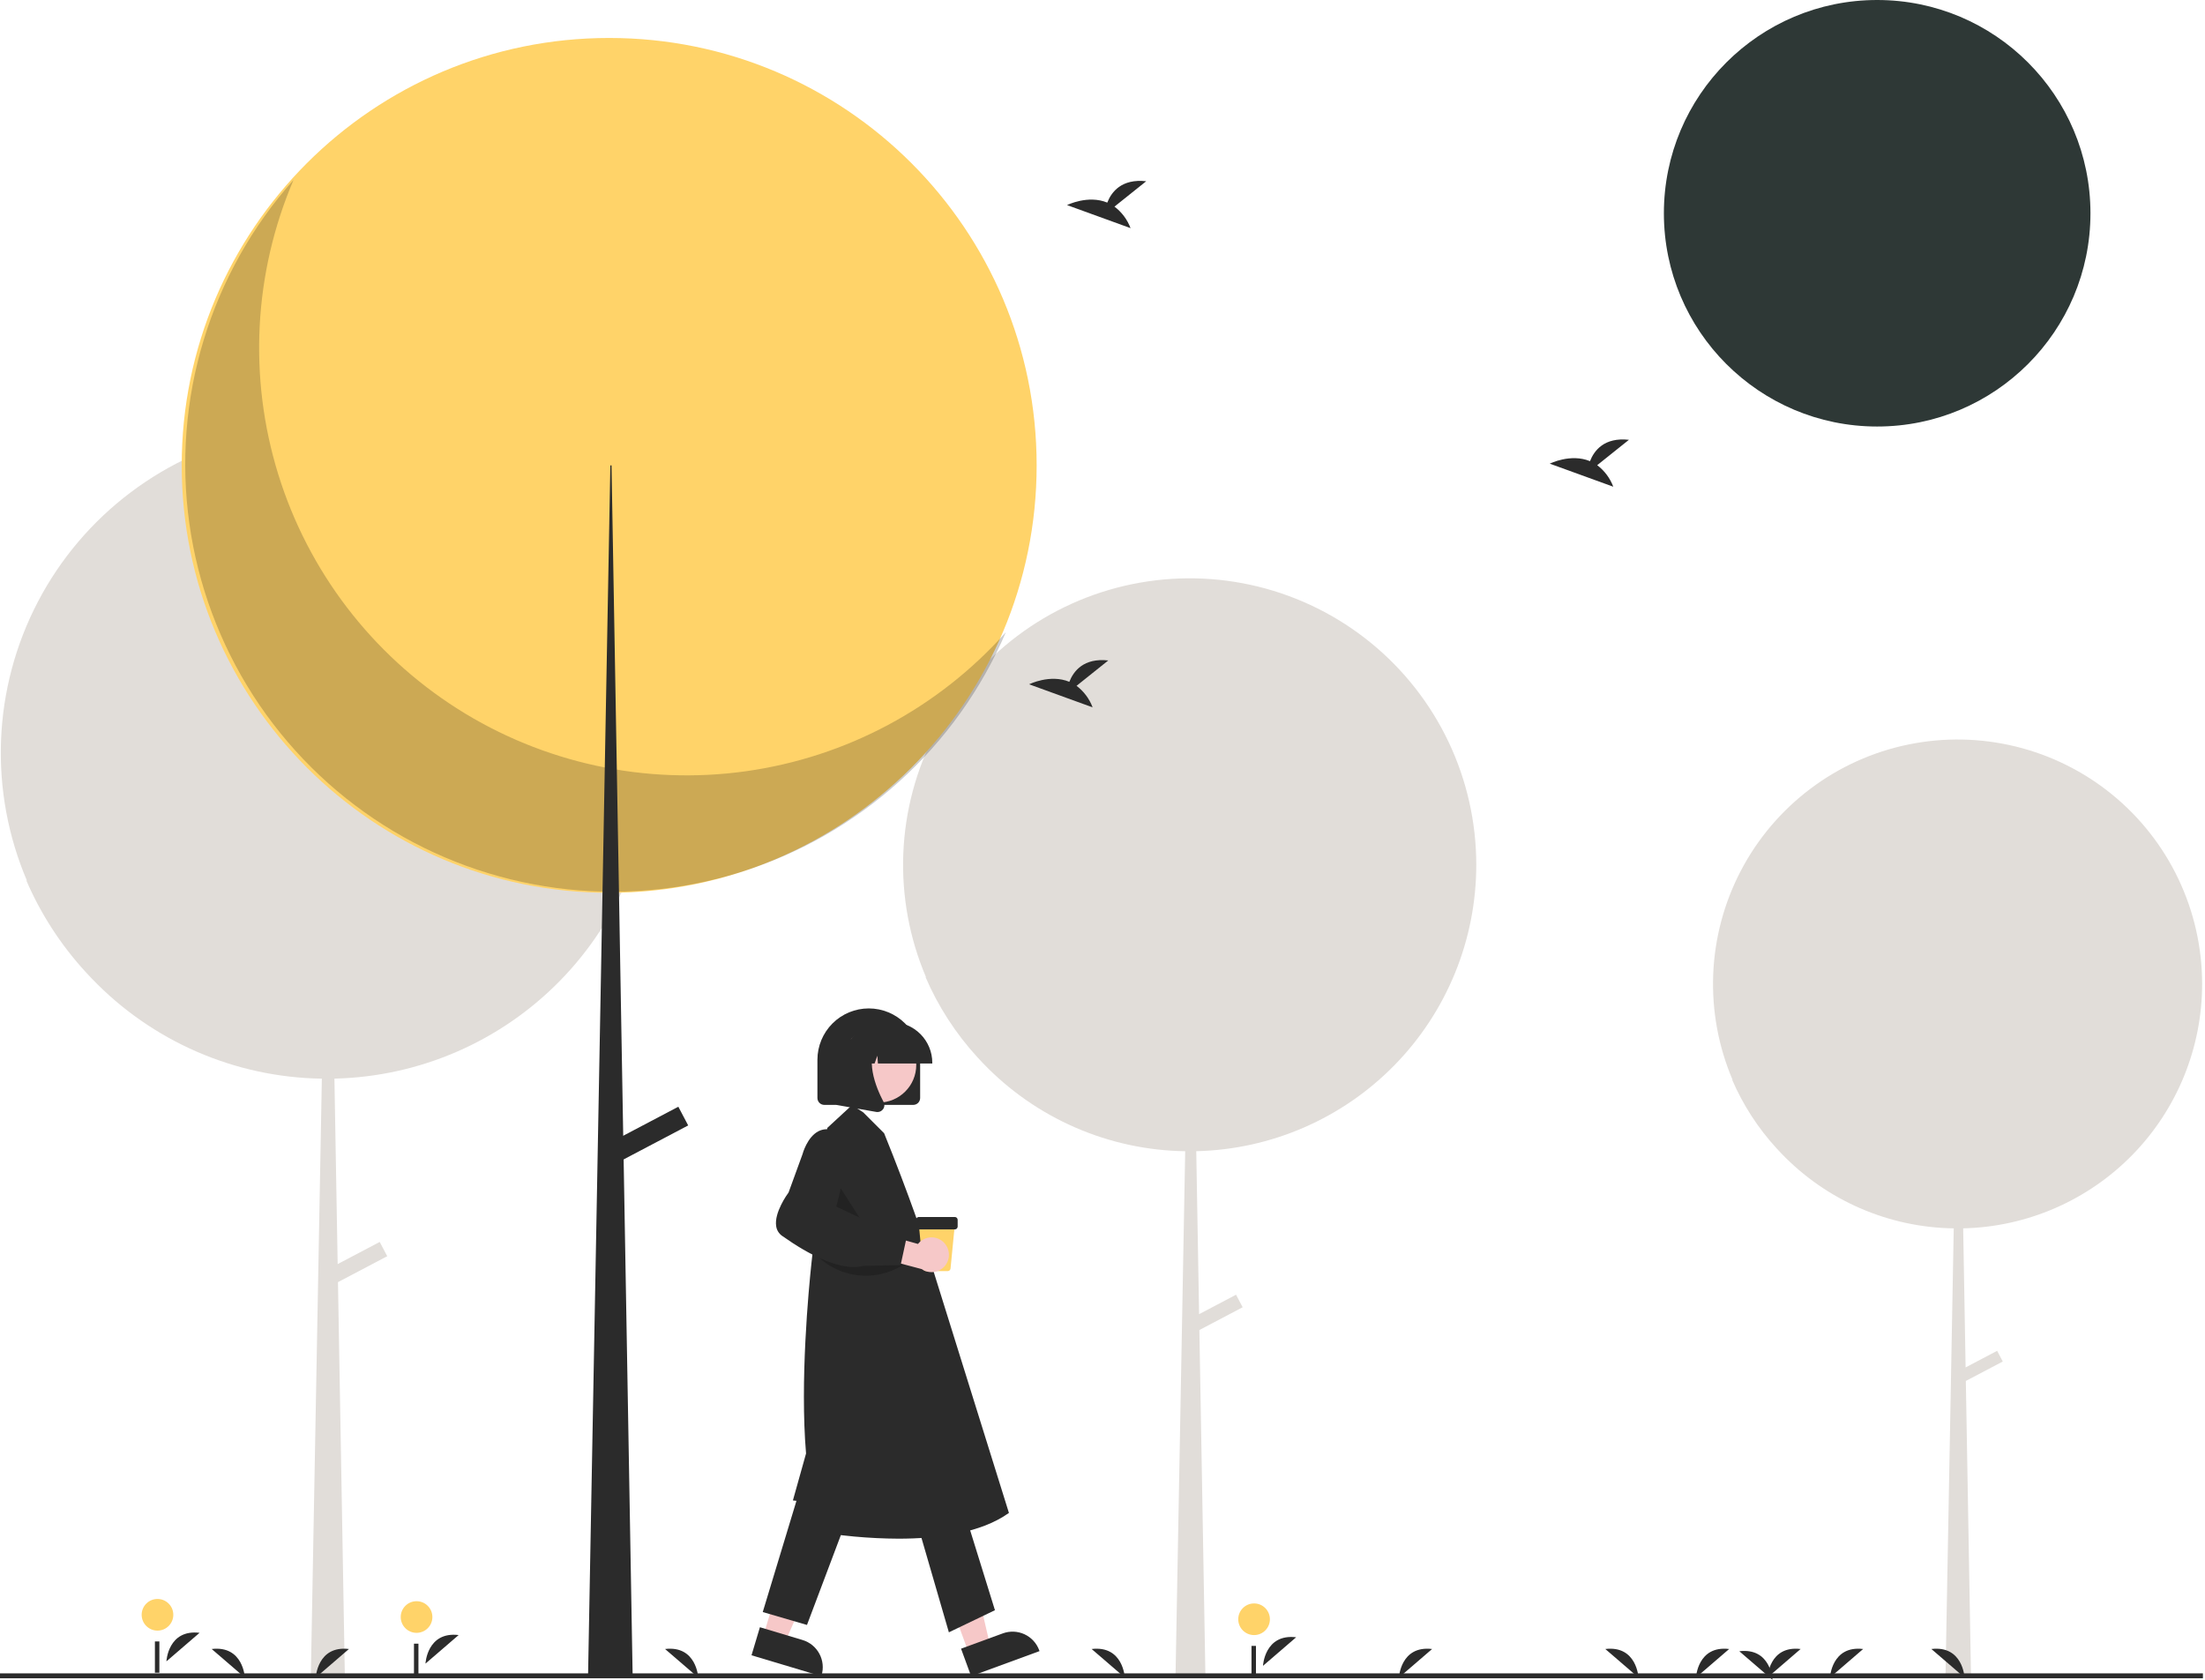 <svg width="420" height="320" viewBox="0 0 420 320" fill="none" xmlns="http://www.w3.org/2000/svg">
<g clip-path="url(#clip0_574_6938)">
<path d="M145.394 311.649L149.516 312.884L156.241 297.57L150.157 295.748L145.394 311.649Z" fill="#F6C8C8"/>
<path d="M144.746 309.988L152.864 312.42C154.236 312.831 155.389 313.771 156.069 315.032C156.749 316.292 156.9 317.772 156.489 319.144L156.438 319.312L143.146 315.331L144.746 309.988Z" fill="#2B2B2B"/>
<path d="M184.571 315.018L188.612 313.536L184.821 297.247L178.857 299.433L184.571 315.018Z" fill="#F6C8C8"/>
<path d="M183.057 314.076L191.014 311.159C192.359 310.666 193.845 310.727 195.144 311.329C196.444 311.932 197.451 313.026 197.944 314.371L198.005 314.535L184.976 319.312L183.057 314.076Z" fill="#2B2B2B"/>
<path d="M152.306 283.928L145.286 307.095L153.71 309.552L161.784 288.14L152.306 283.928Z" fill="#2B2B2B"/>
<path d="M174.42 289.193L180.739 310.956L189.514 306.744L183.196 286.385L174.42 289.193Z" fill="#2B2B2B"/>
<path d="M171.132 293.118C165.513 293.092 159.907 292.575 154.378 291.573L154.237 291.544V286.191L151.028 285.834L153.533 276.89C152.365 263.111 154.024 245.661 154.561 240.638C154.684 239.461 154.765 238.8 154.765 238.8L157.58 214.866L162.291 210.518L164.432 211.91L168.402 215.88C173.016 227.237 176.678 237.929 176.701 238.616L192.177 288.209L192.073 288.283C186.699 292.076 178.508 293.118 171.132 293.118Z" fill="#2B2B2B"/>
<path opacity="0.2" d="M159.577 225.482L158.495 232.236L165.82 235.258L159.577 225.482Z" fill="black"/>
<path d="M173.951 210.482H157.014C156.665 210.482 156.331 210.343 156.085 210.097C155.839 209.85 155.7 209.516 155.7 209.168V201.868C155.705 199.276 156.738 196.793 158.572 194.962C160.406 193.132 162.891 192.104 165.482 192.104C168.074 192.104 170.559 193.132 172.393 194.962C174.227 196.793 175.26 199.276 175.265 201.868V209.168C175.265 209.516 175.126 209.85 174.88 210.097C174.634 210.343 174.3 210.482 173.951 210.482Z" fill="#2B2B2B"/>
<path d="M167.353 210.042C171.314 210.042 174.525 206.831 174.525 202.87C174.525 198.909 171.314 195.698 167.353 195.698C163.391 195.698 160.18 198.909 160.18 202.87C160.18 206.831 163.391 210.042 167.353 210.042Z" fill="#F6C8C8"/>
<path d="M177.58 202.598H167.223L167.117 201.111L166.586 202.598H164.991L164.781 199.65L163.728 202.598H160.643V202.452C160.645 200.4 161.461 198.433 162.912 196.982C164.362 195.531 166.329 194.715 168.381 194.713H169.841C171.893 194.715 173.86 195.531 175.311 196.982C176.762 198.433 177.578 200.4 177.58 202.452V202.598Z" fill="#2B2B2B"/>
<path d="M167.138 211.845C167.06 211.845 166.982 211.838 166.905 211.824L159.322 210.486V197.953H167.67L167.463 198.194C164.588 201.547 166.754 206.985 168.301 209.929C168.415 210.144 168.466 210.387 168.448 210.631C168.43 210.874 168.343 211.107 168.199 211.303C168.077 211.471 167.918 211.607 167.733 211.702C167.549 211.796 167.345 211.845 167.138 211.845Z" fill="#2B2B2B"/>
<path d="M180.52 242.14H176.363C176.23 242.14 176.101 242.091 176.002 242.001C175.903 241.911 175.842 241.788 175.829 241.655L174.997 233.127H181.886L181.054 241.655C181.041 241.788 180.98 241.911 180.881 242.001C180.782 242.091 180.653 242.14 180.52 242.14Z" fill="#FFD369"/>
<path d="M181.874 234.2H175.007C174.865 234.199 174.729 234.143 174.628 234.042C174.527 233.942 174.471 233.805 174.471 233.663V232.376C174.471 232.233 174.527 232.097 174.628 231.996C174.729 231.896 174.865 231.839 175.007 231.839H181.874C182.016 231.839 182.153 231.896 182.253 231.996C182.354 232.097 182.411 232.233 182.411 232.376V233.663C182.411 233.805 182.354 233.942 182.253 234.042C182.153 234.143 182.016 234.199 181.874 234.2Z" fill="#2B2B2B"/>
<path opacity="0.2" d="M154.938 238.47C156.847 240.68 159.437 242.194 162.299 242.772C165.162 243.351 168.136 242.962 170.753 241.666L172.314 240.894L154.938 238.47Z" fill="black"/>
<path d="M179.897 236.819C179.577 236.459 179.182 236.174 178.74 235.984C178.298 235.794 177.82 235.703 177.339 235.717C176.858 235.732 176.386 235.852 175.956 236.068C175.526 236.285 175.15 236.593 174.852 236.971L167.61 234.938L165.301 239.038L175.568 241.765C176.237 242.223 177.05 242.42 177.854 242.318C178.657 242.217 179.396 241.824 179.93 241.214C180.463 240.605 180.754 239.821 180.748 239.01C180.742 238.2 180.439 237.42 179.897 236.819Z" fill="#F6C8C8"/>
<path d="M162.615 241.368C159.172 241.369 154.514 239.35 148.983 235.44C148.675 235.226 148.415 234.951 148.218 234.632C148.022 234.312 147.894 233.955 147.843 233.584C147.435 231 149.956 227.506 150.203 227.171L152.853 219.894C152.883 219.775 153.737 216.627 155.881 215.507C156.333 215.275 156.829 215.144 157.336 215.122C157.843 215.101 158.348 215.189 158.818 215.381C162.901 216.868 159.713 228.351 159.275 229.857L164.685 232.404L168.121 234.594L172.827 235.086L171.549 240.999L164.403 241.159C163.818 241.303 163.218 241.373 162.615 241.368Z" fill="#2B2B2B"/>
<path d="M419.452 187.433C419.449 180.524 417.908 173.702 414.942 167.462C411.977 161.222 407.66 155.72 402.305 151.354C396.95 146.988 390.691 143.869 383.982 142.221C377.272 140.573 370.28 140.438 363.512 141.826C356.743 143.214 350.369 146.09 344.85 150.247C339.331 154.403 334.805 159.734 331.601 165.856C328.397 171.977 326.595 178.734 326.325 185.638C326.055 192.542 327.324 199.419 330.04 205.772C329.995 205.721 329.948 205.672 329.902 205.621C331.971 210.443 334.84 214.882 338.386 218.749C338.397 218.761 338.408 218.772 338.418 218.784C338.704 219.095 338.992 219.406 339.287 219.71C343.543 224.15 348.64 227.7 354.28 230.154C359.92 232.608 365.991 233.917 372.141 234.005L370.567 319.5H375.43L374.446 263.072L381.48 259.369L380.407 257.331L374.401 260.493L373.939 234.001C386.105 233.722 397.678 228.694 406.184 219.991C414.69 211.288 419.452 199.602 419.452 187.433Z" fill="#E1DDD9"/>
<path d="M281.196 164.729C281.192 156.632 279.386 148.638 275.911 141.325C272.435 134.012 267.376 127.564 261.101 122.448C254.825 117.332 247.49 113.675 239.627 111.744C231.764 109.813 223.57 109.655 215.638 111.282C207.706 112.909 200.236 116.279 193.768 121.15C187.3 126.02 181.996 132.269 178.242 139.442C174.487 146.616 172.375 154.535 172.058 162.625C171.742 170.716 173.229 178.776 176.413 186.22C176.359 186.161 176.304 186.103 176.251 186.044C178.676 191.695 182.037 196.896 186.193 201.429C186.206 201.442 186.218 201.456 186.231 201.469C186.566 201.835 186.904 202.198 187.249 202.555C192.237 207.758 198.21 211.918 204.819 214.794C211.429 217.67 218.544 219.204 225.751 219.308L223.907 319.5H229.606L228.452 253.372L236.696 249.032L235.438 246.643L228.4 250.349L227.858 219.303C242.115 218.976 255.679 213.083 265.647 202.884C275.615 192.685 281.196 178.99 281.196 164.729Z" fill="#E1DDD9"/>
<path d="M124.398 143.374C124.393 134.16 122.338 125.062 118.383 116.741C114.428 108.419 108.671 101.081 101.53 95.259C94.388 89.436 86.041 85.276 77.093 83.078C68.145 80.88 58.82 80.701 49.794 82.552C40.768 84.403 32.267 88.239 24.907 93.782C17.546 99.324 11.511 106.435 7.238 114.598C2.965 122.761 0.561 131.773 0.201 140.98C-0.159 150.187 1.534 159.358 5.156 167.83C5.096 167.763 5.033 167.697 4.972 167.629C7.732 174.061 11.557 179.98 16.287 185.137C16.301 185.153 16.315 185.168 16.329 185.184C16.711 185.599 17.095 186.013 17.488 186.419C23.164 192.34 29.961 197.074 37.483 200.347C45.004 203.62 53.101 205.366 61.303 205.484L59.204 319.5H65.689L64.376 244.248L73.758 239.309L72.327 236.59L64.317 240.807L63.7 205.478C79.925 205.106 95.36 198.4 106.703 186.793C118.046 175.187 124.397 159.603 124.398 143.374Z" fill="#E1DDD9"/>
<path d="M357.556 81.252C379.993 81.252 398.182 63.063 398.182 40.626C398.182 18.189 379.993 0 357.556 0C335.119 0 316.93 18.189 316.93 40.626C316.93 63.063 335.119 81.252 357.556 81.252Z" fill="#2E3836"/>
<path d="M116.034 170.076C161.002 170.076 197.456 133.622 197.456 88.654C197.456 43.686 161.002 7.232 116.034 7.232C71.065 7.232 34.611 43.686 34.611 88.654C34.611 133.622 71.065 170.076 116.034 170.076Z" fill="#FFD369"/>
<path opacity="0.2" d="M55.914 34.27C48.319 52.036 47.289 71.924 53.007 90.379C58.725 108.835 70.82 124.655 87.129 135.015C103.439 145.374 122.9 149.596 142.036 146.927C161.172 144.258 178.735 134.872 191.587 120.445C186.948 131.3 180.004 141.015 171.237 148.919C162.47 156.823 152.089 162.727 140.814 166.221C129.539 169.715 117.639 170.715 105.938 169.154C94.238 167.592 83.017 163.505 73.053 157.176C63.089 150.848 54.62 142.428 48.233 132.501C41.846 122.574 37.693 111.378 36.063 99.687C34.432 87.996 35.363 76.09 38.791 64.794C42.219 53.499 48.061 43.084 55.914 34.27Z" fill="black"/>
<path d="M116.257 88.654H116.481L120.508 319.5H112.007L116.257 88.654Z" fill="#2B2B2B"/>
<path d="M129.207 210.832L115.748 217.918L117.624 221.481L131.083 214.394L129.207 210.832Z" fill="#2B2B2B"/>
<path d="M240.571 317.34C240.571 317.34 240.865 311.185 246.887 311.9L240.571 317.34Z" fill="#2B2B2B"/>
<path d="M238.871 311.483C240.535 311.483 241.885 310.133 241.885 308.469C241.885 306.804 240.535 305.454 238.871 305.454C237.206 305.454 235.856 306.804 235.856 308.469C235.856 310.133 237.206 311.483 238.871 311.483Z" fill="#FFD369"/>
<path d="M239.231 313.544H238.38V319.5H239.231V313.544Z" fill="#2B2B2B"/>
<path d="M31.699 316.49C31.699 316.49 31.992 310.334 38.015 311.05L31.699 316.49Z" fill="#2B2B2B"/>
<path d="M29.997 310.632C31.662 310.632 33.011 309.282 33.011 307.618C33.011 305.953 31.662 304.604 29.997 304.604C28.332 304.604 26.983 305.953 26.983 307.618C26.983 309.282 28.332 310.632 29.997 310.632Z" fill="#FFD369"/>
<path d="M30.357 312.693H29.506V318.649H30.357V312.693Z" fill="#2B2B2B"/>
<path d="M81.045 316.915C81.045 316.915 81.339 310.759 87.361 311.475L81.045 316.915Z" fill="#2B2B2B"/>
<path d="M79.344 311.057C81.008 311.057 82.358 309.708 82.358 308.043C82.358 306.379 81.008 305.029 79.344 305.029C77.679 305.029 76.33 306.379 76.33 308.043C76.33 309.708 77.679 311.057 79.344 311.057Z" fill="#FFD369"/>
<path d="M79.704 313.119H78.853V319.074H79.704V313.119Z" fill="#2B2B2B"/>
<path d="M212.28 39.361L218.326 34.525C213.63 34.007 211.7 36.569 210.91 38.596C207.241 37.073 203.246 39.069 203.246 39.069L215.343 43.461C214.733 41.831 213.67 40.409 212.28 39.361Z" fill="#2B2B2B"/>
<path d="M304.227 88.618L310.273 83.782C305.576 83.264 303.646 85.826 302.856 87.853C299.187 86.33 295.192 88.326 295.192 88.326L307.289 92.718C306.679 91.088 305.617 89.666 304.227 88.618Z" fill="#2B2B2B"/>
<path d="M205.056 130.651L211.102 125.815C206.405 125.297 204.475 127.858 203.685 129.886C200.016 128.362 196.021 130.359 196.021 130.359L208.118 134.751C207.508 133.121 206.446 131.698 205.056 130.651Z" fill="#2B2B2B"/>
<path d="M323.047 319.575C323.047 319.575 323.341 313.419 329.363 314.135L323.047 319.575Z" fill="#2B2B2B"/>
<path d="M266.469 319.575C266.469 319.575 266.763 313.419 272.785 314.135L266.469 319.575Z" fill="#2B2B2B"/>
<path d="M60.148 319.575C60.148 319.575 60.441 313.419 66.463 314.135L60.148 319.575Z" fill="#2B2B2B"/>
<path d="M348.571 319.575C348.571 319.575 348.865 313.419 354.887 314.135L348.571 319.575Z" fill="#2B2B2B"/>
<path d="M336.66 319.575C336.66 319.575 336.954 313.419 342.976 314.135L336.66 319.575Z" fill="#2B2B2B"/>
<path d="M312.088 319.575C312.088 319.575 311.795 313.419 305.772 314.135L312.088 319.575Z" fill="#2B2B2B"/>
<path d="M214.246 319.575C214.246 319.575 213.952 313.419 207.93 314.135L214.246 319.575Z" fill="#2B2B2B"/>
<path d="M132.994 319.575C132.994 319.575 132.7 313.419 126.678 314.135L132.994 319.575Z" fill="#2B2B2B"/>
<path d="M46.637 319.575C46.637 319.575 46.343 313.419 40.321 314.135L46.637 319.575Z" fill="#2B2B2B"/>
<path d="M374.198 319.575C374.198 319.575 373.904 313.419 367.882 314.135L374.198 319.575Z" fill="#2B2B2B"/>
<path d="M337.613 320C337.613 320 337.319 313.844 331.297 314.56L337.613 320Z" fill="#2B2B2B"/>
<path d="M419.606 318.77H0V319.715H419.606V318.77Z" fill="#2B2B2B"/>
</g>
<defs>
<clipPath id="clip0_574_6938">
<rect width="419.606" height="320" fill="white"/>
</clipPath>
</defs>
</svg>
